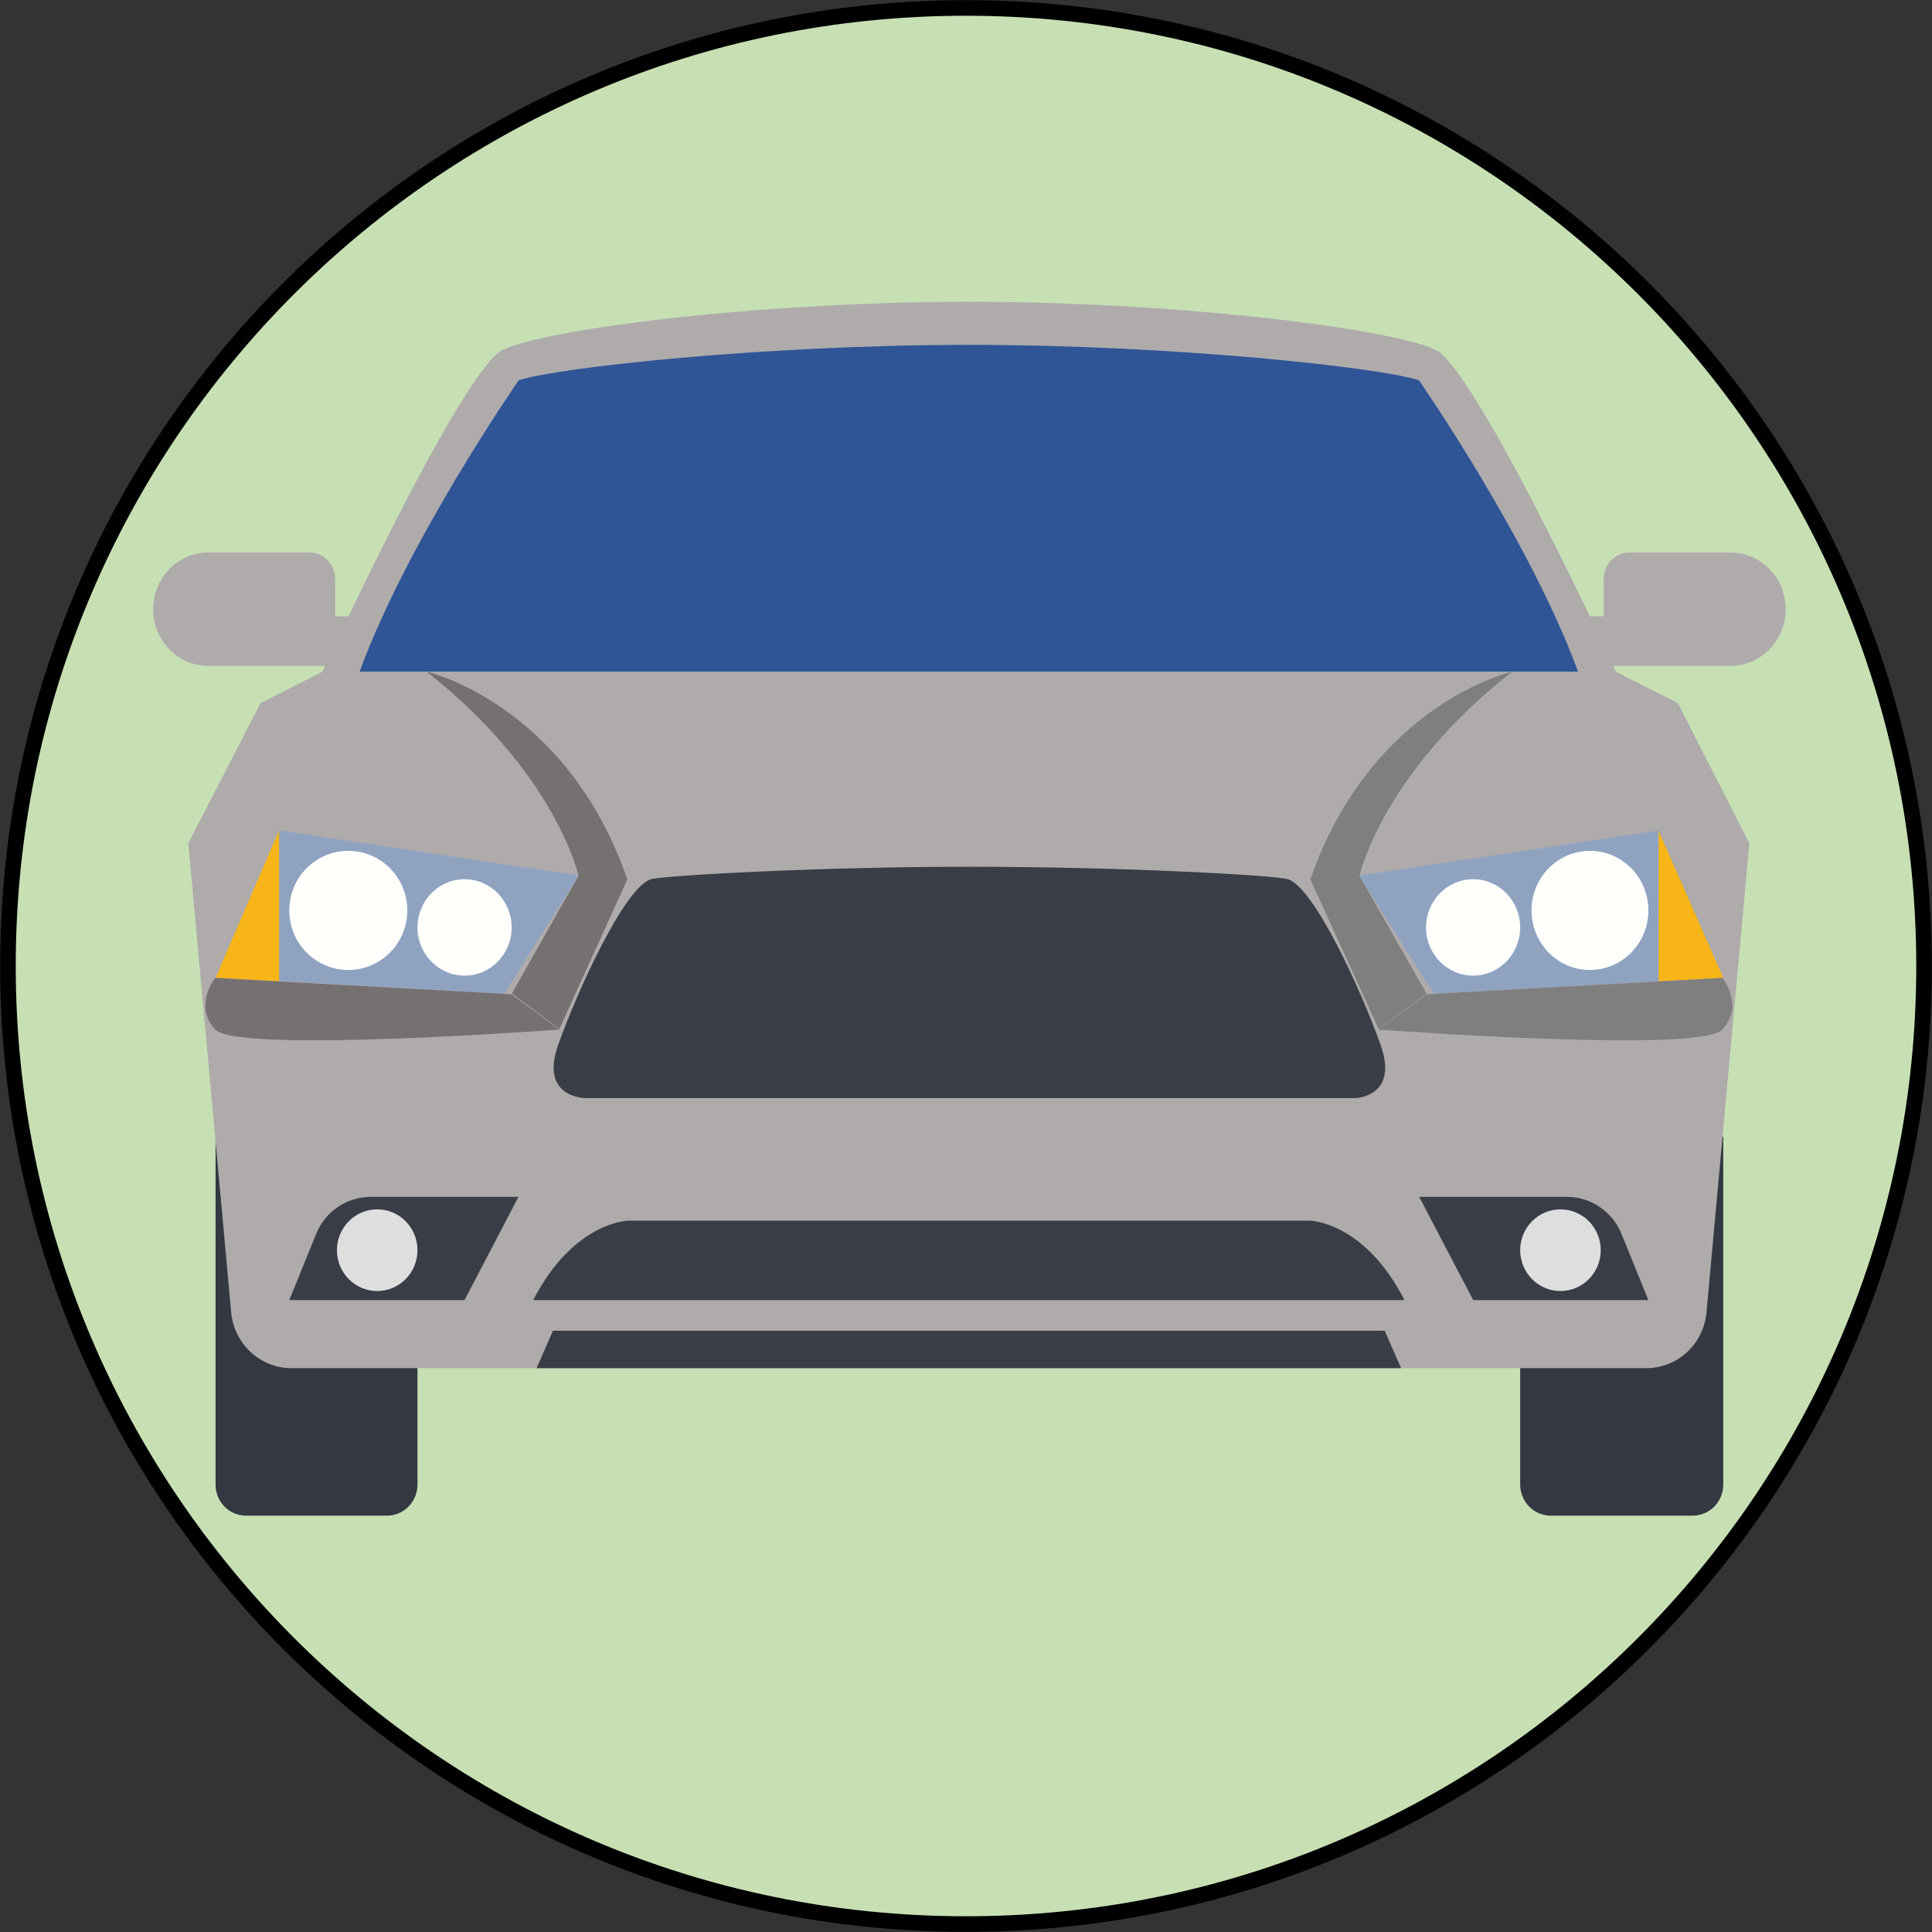 <svg width="1703" height="1703" xmlns="http://www.w3.org/2000/svg" xmlns:xlink="http://www.w3.org/1999/xlink" xml:space="preserve" overflow="hidden"><rect width="100%" height="100%" fill="#333333" stroke="none"/><defs><clipPath id="clip0"><rect x="1433" y="543" width="1703" height="1703"/></clipPath></defs><g clip-path="url(#clip0)" transform="translate(-1433 -543)"><path d="M1440 1394.5C1440 928.095 1818.1 550 2284.5 550 2750.9 550 3129 928.095 3129 1394.5 3129 1860.9 2750.9 2239 2284.5 2239 1818.1 2239 1440 1860.9 1440 1394.5Z" stroke="#000000" stroke-width="13.75" stroke-miterlimit="8" fill="#C6E0B4" fill-rule="evenodd"/><path d="M1728.41 1086.6 1728.41 1053.27C1728.41 1040.38 1718.29 1030 1705.71 1030L1616.77 1030C1589.78 1030 1568 1052.33 1568 1080 1568 1107.67 1589.78 1130 1616.77 1130L1760 1130 1760 1086.29 1728.41 1086.29 1728.41 1086.6Z" fill="#AFABAB" fill-rule="evenodd"/><path d="M2846.59 1086.6 2846.59 1053.27C2846.59 1040.38 2856.71 1030 2869.29 1030L2958.23 1030C2985.22 1030 3007 1052.33 3007 1080 3007 1107.67 2985.22 1130 2958.23 1130L2815 1130 2815 1086.29 2846.59 1086.29 2846.59 1086.6Z" fill="#AFABAB" fill-rule="evenodd"/><path d="M1623 1545 1623 1851.45C1623 1866.79 1634.95 1879 1649.96 1879L1774.04 1879C1789.05 1879 1801 1866.79 1801 1851.45L1801 1545 1623 1545Z" fill="#333842" fill-rule="evenodd"/><path d="M2952 1545 2952 1851.45C2952 1866.79 2939.98 1879 2924.89 1879L2800.11 1879C2785.02 1879 2773 1866.79 2773 1851.45L2773 1545 2952 1545Z" fill="#333842" fill-rule="evenodd"/><path d="M2912.06 1162.87 2857.42 1135.05C2857.42 1135.05 2745.36 891.527 2702.99 854.328 2681.81 835.884 2484.71 809 2287.31 809 2090.21 809 1892.8 835.884 1871.62 854.328 1829.25 891.215 1717.2 1135.05 1717.2 1135.05L1662.55 1162.87 1599 1286.35 1636.76 1699.61C1639.22 1727.74 1662.55 1749 1689.87 1749L2884.13 1749C2911.76 1749 2934.78 1727.74 2937.24 1699.61L2975 1286.35 2912.06 1162.87Z" fill="#AFABAB" fill-rule="evenodd"/><path d="M1679.15 1275 1623 1404.6 1877.34 1419 1943 1314.76Z" fill="#8FA3C1" fill-rule="evenodd"/><path d="M1679 1275 1679 1408 1623 1404.86Z" fill="#F8B517" fill-rule="evenodd"/><path d="M1792 1345.5C1792 1374.5 1768.72 1398 1740 1398 1711.28 1398 1688 1374.5 1688 1345.5 1688 1316.5 1711.28 1293 1740 1293 1768.72 1293 1792 1316.5 1792 1345.5Z" fill="#FFFFFC" fill-rule="evenodd"/><path d="M1884 1360.5C1884 1383.97 1865.42 1403 1842.5 1403 1819.58 1403 1801 1383.97 1801 1360.5 1801 1337.03 1819.58 1318 1842.5 1318 1865.42 1318 1884 1337.03 1884 1360.5Z" fill="#FFFFFC" fill-rule="evenodd"/><path d="M1890 1598 1842.49 1689 1688 1689 1711.6 1630.84C1719.57 1610.82 1738.88 1598 1759.73 1598L1890 1598Z" fill="#393D47" fill-rule="evenodd"/><path d="M1801 1645C1801 1664.88 1785.11 1681 1765.5 1681 1745.89 1681 1730 1664.88 1730 1645 1730 1625.12 1745.89 1609 1765.5 1609 1785.11 1609 1801 1625.12 1801 1645Z" fill="#DEDEDF" fill-rule="evenodd"/><path d="M1809 1135C1809 1135 1932.2 1162.81 1986 1318.12L1926.08 1450 1884.2 1418.75 1942.9 1315C1942.9 1314.69 1923.03 1224.69 1809 1135Z" fill="#767171" fill-rule="evenodd"/><path d="M1926 1450.51C1926 1450.51 1642.07 1471.86 1622.73 1450.51 1603.09 1429.17 1622.73 1405 1622.73 1405L1883.95 1419.44 1926 1450.51Z" fill="#767171" fill-rule="evenodd"/><path d="M2895.68 1275 2952 1404.6 2696.86 1419 2631 1314.76Z" fill="#8FA3C1" fill-rule="evenodd"/><path d="M2895 1275 2895 1408 2952 1404.86Z" fill="#F8B517" fill-rule="evenodd"/><path d="M2886 1345.5C2886 1374.5 2862.94 1398 2834.5 1398 2806.06 1398 2783 1374.5 2783 1345.5 2783 1316.5 2806.06 1293 2834.5 1293 2862.94 1293 2886 1316.5 2886 1345.5Z" fill="#FFFFFC" fill-rule="evenodd"/><path d="M2773 1360.5C2773 1383.97 2754.42 1403 2731.5 1403 2708.58 1403 2690 1383.97 2690 1360.5 2690 1337.03 2708.58 1318 2731.5 1318 2754.42 1318 2773 1337.03 2773 1360.5Z" fill="#FFFFFC" fill-rule="evenodd"/><path d="M2684 1598 2731.58 1689 2886 1689 2862.36 1630.84C2854.38 1610.82 2835.04 1598 2814.16 1598L2684 1598Z" fill="#393D47" fill-rule="evenodd"/><path d="M2844 1645C2844 1664.88 2828.11 1681 2808.5 1681 2788.89 1681 2773 1664.88 2773 1645 2773 1625.12 2788.89 1609 2808.5 1609 2828.11 1609 2844 1625.12 2844 1645Z" fill="#DEDEDF" fill-rule="evenodd"/><path d="M2766 1135C2766 1135 2642.11 1162.81 2588 1318.12L2648.26 1450 2690.37 1418.75 2631.35 1315C2631.35 1314.69 2651.33 1224.69 2766 1135Z" fill="#7F7F7F" fill-rule="evenodd"/><path d="M2649.96 1464.03C2633.08 1416.48 2591.34 1324.83 2568.01 1317.95 2556.35 1314.51 2421.92 1307 2287.49 1307 2153.06 1307 2018.63 1314.82 2006.97 1317.95 1983.64 1324.83 1941.9 1416.48 1925.02 1464.03 1908.14 1511.58 1949.88 1510.95 1949.88 1510.95L2625.4 1510.95C2625.4 1511.26 2666.84 1511.58 2649.96 1464.03Z" fill="#393D47" fill-rule="evenodd"/><path d="M2587.85 1619 1986.46 1619C1986.46 1619 1938.59 1619.93 1903 1689L2671 1689C2635.71 1619.93 2587.85 1619 2587.85 1619Z" fill="#393D47" fill-rule="evenodd"/><path d="M2653.57 1716 1920.43 1716 1906 1749 2668 1749Z" fill="#393D47" fill-rule="evenodd"/><path d="M2683.77 878.203C2649.71 866.97 2468.35 847 2287 847 2105.65 847 1924.29 866.97 1890.23 878.203 1890.23 878.203 1792.65 1018.61 1750 1135L2824 1135C2781.35 1018.61 2683.77 878.203 2683.77 878.203Z" fill="#2F5597" fill-rule="evenodd"/><path d="M2648 1450.51C2648 1450.51 2931.93 1471.86 2951.27 1450.51 2970.91 1429.17 2951.27 1405 2951.27 1405L2690.05 1419.44 2648 1450.51Z" fill="#7F7F7F" fill-rule="evenodd"/></g></svg>